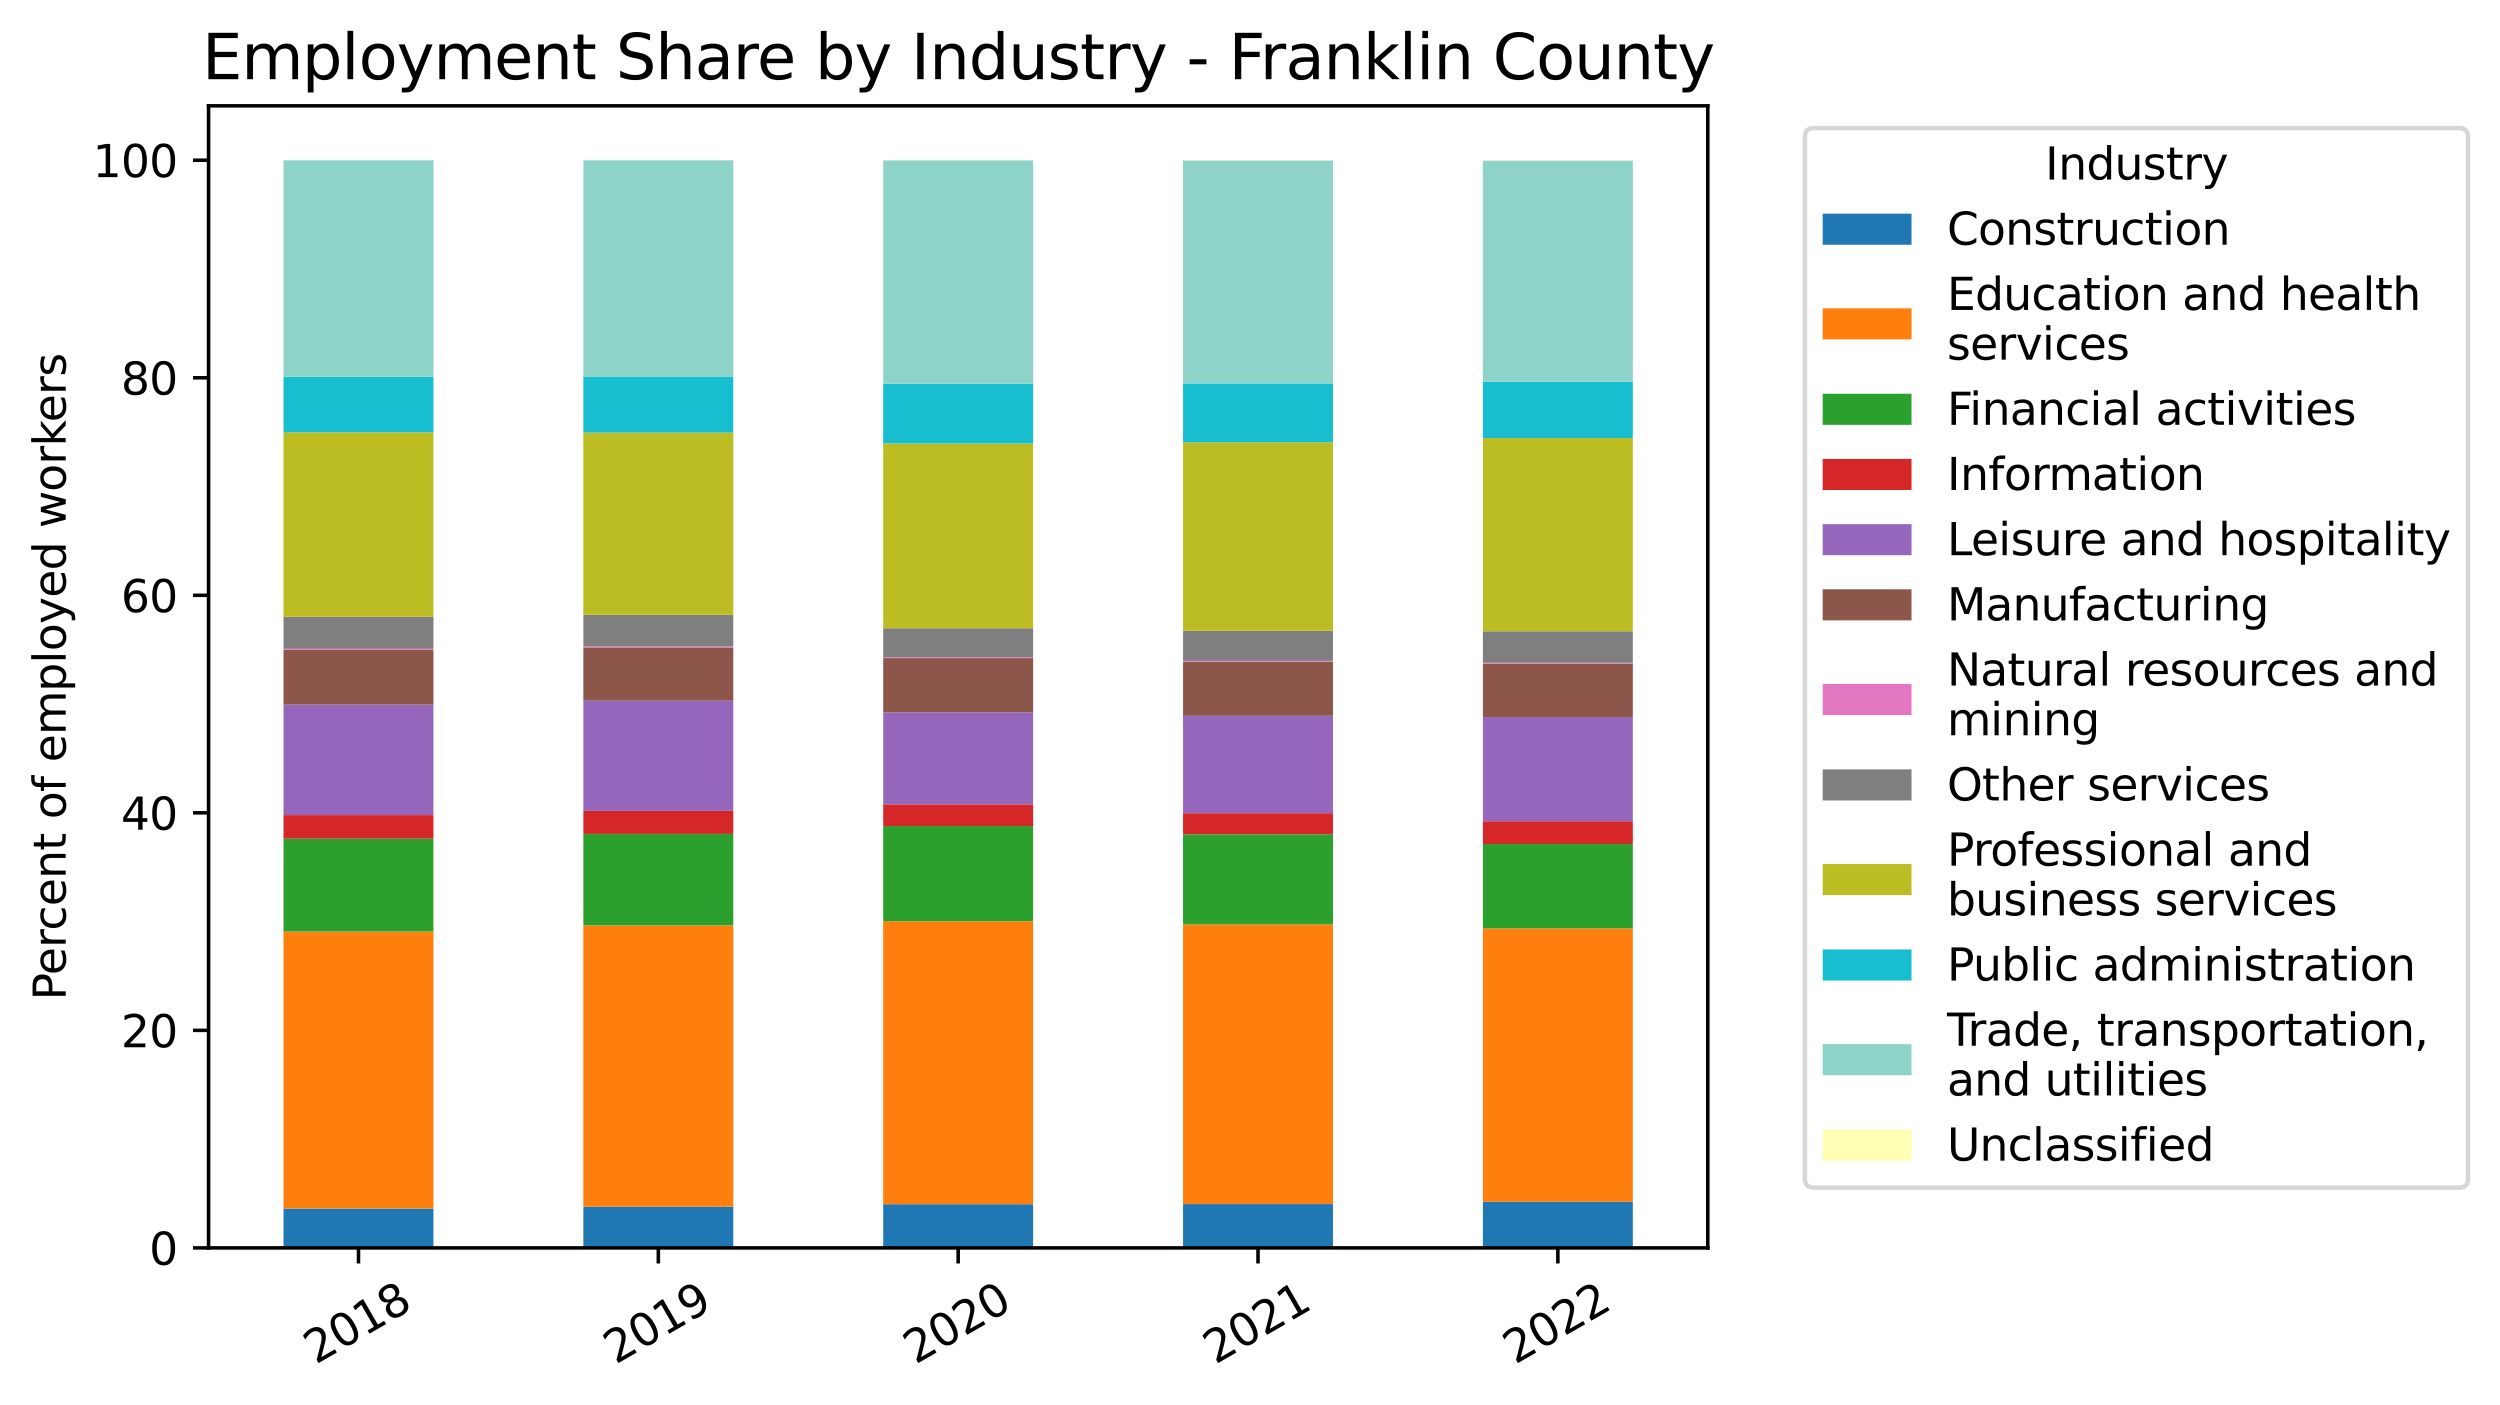 <?xml version="1.0" encoding="utf-8" standalone="no"?>
<!DOCTYPE svg PUBLIC "-//W3C//DTD SVG 1.1//EN"
  "http://www.w3.org/Graphics/SVG/1.1/DTD/svg11.dtd">
<svg xmlns:xlink="http://www.w3.org/1999/xlink" width="562.976pt" height="316.325pt" viewBox="0 0 562.976 316.325" xmlns="http://www.w3.org/2000/svg" version="1.1">
 <defs>
  <style type="text/css">*{stroke-linejoin: round; stroke-linecap: butt}</style>
 </defs>
 <g id="figure_1">
  <g id="patch_1">
   <path d="M 0 316.325 
L 562.976 316.325 
L 562.976 0 
L 0 0 
z
" style="fill: #ffffff"/>
  </g>
  <g id="axes_1">
   <g id="patch_2">
    <path d="M 46.966 281.018 
L 384.576 281.018 
L 384.576 23.838 
L 46.966 23.838 
z
" style="fill: #ffffff"/>
   </g>
   <g id="patch_3">
    <path d="M 63.846 281.018 
L 97.607 281.018 
L 97.607 272.16 
L 63.846 272.16 
z
" clip-path="url(#pb7233ad61a)" style="fill: #1f77b4"/>
   </g>
   <g id="patch_4">
    <path d="M 131.368 281.018 
L 165.129 281.018 
L 165.129 271.736 
L 131.368 271.736 
z
" clip-path="url(#pb7233ad61a)" style="fill: #1f77b4"/>
   </g>
   <g id="patch_5">
    <path d="M 198.89 281.018 
L 232.651 281.018 
L 232.651 271.174 
L 198.89 271.174 
z
" clip-path="url(#pb7233ad61a)" style="fill: #1f77b4"/>
   </g>
   <g id="patch_6">
    <path d="M 266.412 281.018 
L 300.173 281.018 
L 300.173 271.138 
L 266.412 271.138 
z
" clip-path="url(#pb7233ad61a)" style="fill: #1f77b4"/>
   </g>
   <g id="patch_7">
    <path d="M 333.934 281.018 
L 367.695 281.018 
L 367.695 270.626 
L 333.934 270.626 
z
" clip-path="url(#pb7233ad61a)" style="fill: #1f77b4"/>
   </g>
   <g id="patch_8">
    <path d="M 63.846 272.16 
L 97.607 272.16 
L 97.607 209.774 
L 63.846 209.774 
z
" clip-path="url(#pb7233ad61a)" style="fill: #ff7f0e"/>
   </g>
   <g id="patch_9">
    <path d="M 131.368 271.736 
L 165.129 271.736 
L 165.129 208.382 
L 131.368 208.382 
z
" clip-path="url(#pb7233ad61a)" style="fill: #ff7f0e"/>
   </g>
   <g id="patch_10">
    <path d="M 198.89 271.174 
L 232.651 271.174 
L 232.651 207.455 
L 198.89 207.455 
z
" clip-path="url(#pb7233ad61a)" style="fill: #ff7f0e"/>
   </g>
   <g id="patch_11">
    <path d="M 266.412 271.138 
L 300.173 271.138 
L 300.173 208.172 
L 266.412 208.172 
z
" clip-path="url(#pb7233ad61a)" style="fill: #ff7f0e"/>
   </g>
   <g id="patch_12">
    <path d="M 333.934 270.626 
L 367.695 270.626 
L 367.695 209.071 
L 333.934 209.071 
z
" clip-path="url(#pb7233ad61a)" style="fill: #ff7f0e"/>
   </g>
   <g id="patch_13">
    <path d="M 63.846 209.774 
L 97.607 209.774 
L 97.607 188.849 
L 63.846 188.849 
z
" clip-path="url(#pb7233ad61a)" style="fill: #2ca02c"/>
   </g>
   <g id="patch_14">
    <path d="M 131.368 208.382 
L 165.129 208.382 
L 165.129 187.787 
L 131.368 187.787 
z
" clip-path="url(#pb7233ad61a)" style="fill: #2ca02c"/>
   </g>
   <g id="patch_15">
    <path d="M 198.89 207.455 
L 232.651 207.455 
L 232.651 186.015 
L 198.89 186.015 
z
" clip-path="url(#pb7233ad61a)" style="fill: #2ca02c"/>
   </g>
   <g id="patch_16">
    <path d="M 266.412 208.172 
L 300.173 208.172 
L 300.173 187.879 
L 266.412 187.879 
z
" clip-path="url(#pb7233ad61a)" style="fill: #2ca02c"/>
   </g>
   <g id="patch_17">
    <path d="M 333.934 209.071 
L 367.695 209.071 
L 367.695 190.063 
L 333.934 190.063 
z
" clip-path="url(#pb7233ad61a)" style="fill: #2ca02c"/>
   </g>
   <g id="patch_18">
    <path d="M 63.846 188.849 
L 97.607 188.849 
L 97.607 183.552 
L 63.846 183.552 
z
" clip-path="url(#pb7233ad61a)" style="fill: #d62728"/>
   </g>
   <g id="patch_19">
    <path d="M 131.368 187.787 
L 165.129 187.787 
L 165.129 182.608 
L 131.368 182.608 
z
" clip-path="url(#pb7233ad61a)" style="fill: #d62728"/>
   </g>
   <g id="patch_20">
    <path d="M 198.89 186.015 
L 232.651 186.015 
L 232.651 181.125 
L 198.89 181.125 
z
" clip-path="url(#pb7233ad61a)" style="fill: #d62728"/>
   </g>
   <g id="patch_21">
    <path d="M 266.412 187.879 
L 300.173 187.879 
L 300.173 183.117 
L 266.412 183.117 
z
" clip-path="url(#pb7233ad61a)" style="fill: #d62728"/>
   </g>
   <g id="patch_22">
    <path d="M 333.934 190.063 
L 367.695 190.063 
L 367.695 184.936 
L 333.934 184.936 
z
" clip-path="url(#pb7233ad61a)" style="fill: #d62728"/>
   </g>
   <g id="patch_23">
    <path d="M 63.846 183.552 
L 97.607 183.552 
L 97.607 158.68 
L 63.846 158.68 
z
" clip-path="url(#pb7233ad61a)" style="fill: #9467bd"/>
   </g>
   <g id="patch_24">
    <path d="M 131.368 182.608 
L 165.129 182.608 
L 165.129 157.795 
L 131.368 157.795 
z
" clip-path="url(#pb7233ad61a)" style="fill: #9467bd"/>
   </g>
   <g id="patch_25">
    <path d="M 198.89 181.125 
L 232.651 181.125 
L 232.651 160.448 
L 198.89 160.448 
z
" clip-path="url(#pb7233ad61a)" style="fill: #9467bd"/>
   </g>
   <g id="patch_26">
    <path d="M 266.412 183.117 
L 300.173 183.117 
L 300.173 161.186 
L 266.412 161.186 
z
" clip-path="url(#pb7233ad61a)" style="fill: #9467bd"/>
   </g>
   <g id="patch_27">
    <path d="M 333.934 184.936 
L 367.695 184.936 
L 367.695 161.474 
L 333.934 161.474 
z
" clip-path="url(#pb7233ad61a)" style="fill: #9467bd"/>
   </g>
   <g id="patch_28">
    <path d="M 63.846 158.68 
L 97.607 158.68 
L 97.607 146.332 
L 63.846 146.332 
z
" clip-path="url(#pb7233ad61a)" style="fill: #8c564b"/>
   </g>
   <g id="patch_29">
    <path d="M 131.368 157.795 
L 165.129 157.795 
L 165.129 145.783 
L 131.368 145.783 
z
" clip-path="url(#pb7233ad61a)" style="fill: #8c564b"/>
   </g>
   <g id="patch_30">
    <path d="M 198.89 160.448 
L 232.651 160.448 
L 232.651 148.198 
L 198.89 148.198 
z
" clip-path="url(#pb7233ad61a)" style="fill: #8c564b"/>
   </g>
   <g id="patch_31">
    <path d="M 266.412 161.186 
L 300.173 161.186 
L 300.173 149 
L 266.412 149 
z
" clip-path="url(#pb7233ad61a)" style="fill: #8c564b"/>
   </g>
   <g id="patch_32">
    <path d="M 333.934 161.474 
L 367.695 161.474 
L 367.695 149.434 
L 333.934 149.434 
z
" clip-path="url(#pb7233ad61a)" style="fill: #8c564b"/>
   </g>
   <g id="patch_33">
    <path d="M 63.846 146.332 
L 97.607 146.332 
L 97.607 146.112 
L 63.846 146.112 
z
" clip-path="url(#pb7233ad61a)" style="fill: #e377c2"/>
   </g>
   <g id="patch_34">
    <path d="M 131.368 145.783 
L 165.129 145.783 
L 165.129 145.548 
L 131.368 145.548 
z
" clip-path="url(#pb7233ad61a)" style="fill: #e377c2"/>
   </g>
   <g id="patch_35">
    <path d="M 198.89 148.198 
L 232.651 148.198 
L 232.651 148.023 
L 198.89 148.023 
z
" clip-path="url(#pb7233ad61a)" style="fill: #e377c2"/>
   </g>
   <g id="patch_36">
    <path d="M 266.412 149 
L 300.173 149 
L 300.173 148.825 
L 266.412 148.825 
z
" clip-path="url(#pb7233ad61a)" style="fill: #e377c2"/>
   </g>
   <g id="patch_37">
    <path d="M 333.934 149.434 
L 367.695 149.434 
L 367.695 149.255 
L 333.934 149.255 
z
" clip-path="url(#pb7233ad61a)" style="fill: #e377c2"/>
   </g>
   <g id="patch_38">
    <path d="M 63.846 146.112 
L 97.607 146.112 
L 97.607 138.883 
L 63.846 138.883 
z
" clip-path="url(#pb7233ad61a)" style="fill: #7f7f7f"/>
   </g>
   <g id="patch_39">
    <path d="M 131.368 145.548 
L 165.129 145.548 
L 165.129 138.439 
L 131.368 138.439 
z
" clip-path="url(#pb7233ad61a)" style="fill: #7f7f7f"/>
   </g>
   <g id="patch_40">
    <path d="M 198.89 148.023 
L 232.651 148.023 
L 232.651 141.475 
L 198.89 141.475 
z
" clip-path="url(#pb7233ad61a)" style="fill: #7f7f7f"/>
   </g>
   <g id="patch_41">
    <path d="M 266.412 148.825 
L 300.173 148.825 
L 300.173 142.048 
L 266.412 142.048 
z
" clip-path="url(#pb7233ad61a)" style="fill: #7f7f7f"/>
   </g>
   <g id="patch_42">
    <path d="M 333.934 149.255 
L 367.695 149.255 
L 367.695 142.151 
L 333.934 142.151 
z
" clip-path="url(#pb7233ad61a)" style="fill: #7f7f7f"/>
   </g>
   <g id="patch_43">
    <path d="M 63.846 138.883 
L 97.607 138.883 
L 97.607 97.359 
L 63.846 97.359 
z
" clip-path="url(#pb7233ad61a)" style="fill: #bcbd22"/>
   </g>
   <g id="patch_44">
    <path d="M 131.368 138.439 
L 165.129 138.439 
L 165.129 97.424 
L 131.368 97.424 
z
" clip-path="url(#pb7233ad61a)" style="fill: #bcbd22"/>
   </g>
   <g id="patch_45">
    <path d="M 198.89 141.475 
L 232.651 141.475 
L 232.651 99.868 
L 198.89 99.868 
z
" clip-path="url(#pb7233ad61a)" style="fill: #bcbd22"/>
   </g>
   <g id="patch_46">
    <path d="M 266.412 142.048 
L 300.173 142.048 
L 300.173 99.614 
L 266.412 99.614 
z
" clip-path="url(#pb7233ad61a)" style="fill: #bcbd22"/>
   </g>
   <g id="patch_47">
    <path d="M 333.934 142.151 
L 367.695 142.151 
L 367.695 98.635 
L 333.934 98.635 
z
" clip-path="url(#pb7233ad61a)" style="fill: #bcbd22"/>
   </g>
   <g id="patch_48">
    <path d="M 63.846 97.359 
L 97.607 97.359 
L 97.607 84.834 
L 63.846 84.834 
z
" clip-path="url(#pb7233ad61a)" style="fill: #17becf"/>
   </g>
   <g id="patch_49">
    <path d="M 131.368 97.424 
L 165.129 97.424 
L 165.129 84.776 
L 131.368 84.776 
z
" clip-path="url(#pb7233ad61a)" style="fill: #17becf"/>
   </g>
   <g id="patch_50">
    <path d="M 198.89 99.868 
L 232.651 99.868 
L 232.651 86.408 
L 198.89 86.408 
z
" clip-path="url(#pb7233ad61a)" style="fill: #17becf"/>
   </g>
   <g id="patch_51">
    <path d="M 266.412 99.614 
L 300.173 99.614 
L 300.173 86.343 
L 266.412 86.343 
z
" clip-path="url(#pb7233ad61a)" style="fill: #17becf"/>
   </g>
   <g id="patch_52">
    <path d="M 333.934 98.635 
L 367.695 98.635 
L 367.695 85.944 
L 333.934 85.944 
z
" clip-path="url(#pb7233ad61a)" style="fill: #17becf"/>
   </g>
   <g id="patch_53">
    <path d="M 63.846 84.834 
L 97.607 84.834 
L 97.607 36.095 
L 63.846 36.095 
z
" clip-path="url(#pb7233ad61a)" style="fill: #8dd3c7"/>
   </g>
   <g id="patch_54">
    <path d="M 131.368 84.776 
L 165.129 84.776 
L 165.129 36.097 
L 131.368 36.097 
z
" clip-path="url(#pb7233ad61a)" style="fill: #8dd3c7"/>
   </g>
   <g id="patch_55">
    <path d="M 198.89 86.408 
L 232.651 86.408 
L 232.651 36.113 
L 198.89 36.113 
z
" clip-path="url(#pb7233ad61a)" style="fill: #8dd3c7"/>
   </g>
   <g id="patch_56">
    <path d="M 266.412 86.343 
L 300.173 86.343 
L 300.173 36.131 
L 266.412 36.131 
z
" clip-path="url(#pb7233ad61a)" style="fill: #8dd3c7"/>
   </g>
   <g id="patch_57">
    <path d="M 333.934 85.944 
L 367.695 85.944 
L 367.695 36.154 
L 333.934 36.154 
z
" clip-path="url(#pb7233ad61a)" style="fill: #8dd3c7"/>
   </g>
   <g id="patch_58">
    <path d="M 63.846 36.095 
L 97.607 36.095 
L 97.607 36.085 
L 63.846 36.085 
z
" clip-path="url(#pb7233ad61a)" style="fill: #ffffb3"/>
   </g>
   <g id="patch_59">
    <path d="M 131.368 36.097 
L 165.129 36.097 
L 165.129 36.085 
L 131.368 36.085 
z
" clip-path="url(#pb7233ad61a)" style="fill: #ffffb3"/>
   </g>
   <g id="patch_60">
    <path d="M 198.89 36.113 
L 232.651 36.113 
L 232.651 36.085 
L 198.89 36.085 
z
" clip-path="url(#pb7233ad61a)" style="fill: #ffffb3"/>
   </g>
   <g id="patch_61">
    <path d="M 266.412 36.131 
L 300.173 36.131 
L 300.173 36.085 
L 266.412 36.085 
z
" clip-path="url(#pb7233ad61a)" style="fill: #ffffb3"/>
   </g>
   <g id="patch_62">
    <path d="M 333.934 36.154 
L 367.695 36.154 
L 367.695 36.085 
L 333.934 36.085 
z
" clip-path="url(#pb7233ad61a)" style="fill: #ffffb3"/>
   </g>
   <g id="matplotlib.axis_1">
    <g id="xtick_1">
     <g id="line2d_1">
      <defs>
       <path id="mcacf681dc8" d="M 0 0 
L 0 3.5 
" style="stroke: #000000; stroke-width: 0.8"/>
      </defs>
      <g>
       <use xlink:href="#mcacf681dc8" x="80.727" y="281.018" style="stroke: #000000; stroke-width: 0.8"/>
      </g>
     </g>
     <g id="text_1">
      <!-- 2018 -->
      <g transform="translate(71.086 307.324)rotate(-30)scale(0.1 -0.1)">
       <defs>
        <path id="DejaVuSans-32" d="M 1228 531 
L 3431 531 
L 3431 0 
L 469 0 
L 469 531 
Q 828 903 1448 1529 
Q 2069 2156 2228 2338 
Q 2531 2678 2651 2914 
Q 2772 3150 2772 3378 
Q 2772 3750 2511 3984 
Q 2250 4219 1831 4219 
Q 1534 4219 1204 4116 
Q 875 4013 500 3803 
L 500 4441 
Q 881 4594 1212 4672 
Q 1544 4750 1819 4750 
Q 2544 4750 2975 4387 
Q 3406 4025 3406 3419 
Q 3406 3131 3298 2873 
Q 3191 2616 2906 2266 
Q 2828 2175 2409 1742 
Q 1991 1309 1228 531 
z
" transform="scale(0.016)"/>
        <path id="DejaVuSans-30" d="M 2034 4250 
Q 1547 4250 1301 3770 
Q 1056 3291 1056 2328 
Q 1056 1369 1301 889 
Q 1547 409 2034 409 
Q 2525 409 2770 889 
Q 3016 1369 3016 2328 
Q 3016 3291 2770 3770 
Q 2525 4250 2034 4250 
z
M 2034 4750 
Q 2819 4750 3233 4129 
Q 3647 3509 3647 2328 
Q 3647 1150 3233 529 
Q 2819 -91 2034 -91 
Q 1250 -91 836 529 
Q 422 1150 422 2328 
Q 422 3509 836 4129 
Q 1250 4750 2034 4750 
z
" transform="scale(0.016)"/>
        <path id="DejaVuSans-31" d="M 794 531 
L 1825 531 
L 1825 4091 
L 703 3866 
L 703 4441 
L 1819 4666 
L 2450 4666 
L 2450 531 
L 3481 531 
L 3481 0 
L 794 0 
L 794 531 
z
" transform="scale(0.016)"/>
        <path id="DejaVuSans-38" d="M 2034 2216 
Q 1584 2216 1326 1975 
Q 1069 1734 1069 1313 
Q 1069 891 1326 650 
Q 1584 409 2034 409 
Q 2484 409 2743 651 
Q 3003 894 3003 1313 
Q 3003 1734 2745 1975 
Q 2488 2216 2034 2216 
z
M 1403 2484 
Q 997 2584 770 2862 
Q 544 3141 544 3541 
Q 544 4100 942 4425 
Q 1341 4750 2034 4750 
Q 2731 4750 3128 4425 
Q 3525 4100 3525 3541 
Q 3525 3141 3298 2862 
Q 3072 2584 2669 2484 
Q 3125 2378 3379 2068 
Q 3634 1759 3634 1313 
Q 3634 634 3220 271 
Q 2806 -91 2034 -91 
Q 1263 -91 848 271 
Q 434 634 434 1313 
Q 434 1759 690 2068 
Q 947 2378 1403 2484 
z
M 1172 3481 
Q 1172 3119 1398 2916 
Q 1625 2713 2034 2713 
Q 2441 2713 2670 2916 
Q 2900 3119 2900 3481 
Q 2900 3844 2670 4047 
Q 2441 4250 2034 4250 
Q 1625 4250 1398 4047 
Q 1172 3844 1172 3481 
z
" transform="scale(0.016)"/>
       </defs>
       <use xlink:href="#DejaVuSans-32"/>
       <use xlink:href="#DejaVuSans-30" x="63.623"/>
       <use xlink:href="#DejaVuSans-31" x="127.246"/>
       <use xlink:href="#DejaVuSans-38" x="190.869"/>
      </g>
     </g>
    </g>
    <g id="xtick_2">
     <g id="line2d_2">
      <g>
       <use xlink:href="#mcacf681dc8" x="148.249" y="281.018" style="stroke: #000000; stroke-width: 0.8"/>
      </g>
     </g>
     <g id="text_2">
      <!-- 2019 -->
      <g transform="translate(138.608 307.324)rotate(-30)scale(0.1 -0.1)">
       <defs>
        <path id="DejaVuSans-39" d="M 703 97 
L 703 672 
Q 941 559 1184 500 
Q 1428 441 1663 441 
Q 2288 441 2617 861 
Q 2947 1281 2994 2138 
Q 2813 1869 2534 1725 
Q 2256 1581 1919 1581 
Q 1219 1581 811 2004 
Q 403 2428 403 3163 
Q 403 3881 828 4315 
Q 1253 4750 1959 4750 
Q 2769 4750 3195 4129 
Q 3622 3509 3622 2328 
Q 3622 1225 3098 567 
Q 2575 -91 1691 -91 
Q 1453 -91 1209 -44 
Q 966 3 703 97 
z
M 1959 2075 
Q 2384 2075 2632 2365 
Q 2881 2656 2881 3163 
Q 2881 3666 2632 3958 
Q 2384 4250 1959 4250 
Q 1534 4250 1286 3958 
Q 1038 3666 1038 3163 
Q 1038 2656 1286 2365 
Q 1534 2075 1959 2075 
z
" transform="scale(0.016)"/>
       </defs>
       <use xlink:href="#DejaVuSans-32"/>
       <use xlink:href="#DejaVuSans-30" x="63.623"/>
       <use xlink:href="#DejaVuSans-31" x="127.246"/>
       <use xlink:href="#DejaVuSans-39" x="190.869"/>
      </g>
     </g>
    </g>
    <g id="xtick_3">
     <g id="line2d_3">
      <g>
       <use xlink:href="#mcacf681dc8" x="215.771" y="281.018" style="stroke: #000000; stroke-width: 0.8"/>
      </g>
     </g>
     <g id="text_3">
      <!-- 2020 -->
      <g transform="translate(206.13 307.324)rotate(-30)scale(0.1 -0.1)">
       <use xlink:href="#DejaVuSans-32"/>
       <use xlink:href="#DejaVuSans-30" x="63.623"/>
       <use xlink:href="#DejaVuSans-32" x="127.246"/>
       <use xlink:href="#DejaVuSans-30" x="190.869"/>
      </g>
     </g>
    </g>
    <g id="xtick_4">
     <g id="line2d_4">
      <g>
       <use xlink:href="#mcacf681dc8" x="283.293" y="281.018" style="stroke: #000000; stroke-width: 0.8"/>
      </g>
     </g>
     <g id="text_4">
      <!-- 2021 -->
      <g transform="translate(273.652 307.324)rotate(-30)scale(0.1 -0.1)">
       <use xlink:href="#DejaVuSans-32"/>
       <use xlink:href="#DejaVuSans-30" x="63.623"/>
       <use xlink:href="#DejaVuSans-32" x="127.246"/>
       <use xlink:href="#DejaVuSans-31" x="190.869"/>
      </g>
     </g>
    </g>
    <g id="xtick_5">
     <g id="line2d_5">
      <g>
       <use xlink:href="#mcacf681dc8" x="350.815" y="281.018" style="stroke: #000000; stroke-width: 0.8"/>
      </g>
     </g>
     <g id="text_5">
      <!-- 2022 -->
      <g transform="translate(341.174 307.324)rotate(-30)scale(0.1 -0.1)">
       <use xlink:href="#DejaVuSans-32"/>
       <use xlink:href="#DejaVuSans-30" x="63.623"/>
       <use xlink:href="#DejaVuSans-32" x="127.246"/>
       <use xlink:href="#DejaVuSans-32" x="190.869"/>
      </g>
     </g>
    </g>
   </g>
   <g id="matplotlib.axis_2">
    <g id="ytick_1">
     <g id="line2d_6">
      <defs>
       <path id="m4701f3ffca" d="M 0 0 
L -3.5 0 
" style="stroke: #000000; stroke-width: 0.8"/>
      </defs>
      <g>
       <use xlink:href="#m4701f3ffca" x="46.966" y="281.018" style="stroke: #000000; stroke-width: 0.8"/>
      </g>
     </g>
     <g id="text_6">
      <!-- 0 -->
      <g transform="translate(33.603 284.817)scale(0.1 -0.1)">
       <use xlink:href="#DejaVuSans-30"/>
      </g>
     </g>
    </g>
    <g id="ytick_2">
     <g id="line2d_7">
      <g>
       <use xlink:href="#m4701f3ffca" x="46.966" y="232.032" style="stroke: #000000; stroke-width: 0.8"/>
      </g>
     </g>
     <g id="text_7">
      <!-- 20 -->
      <g transform="translate(27.241 235.831)scale(0.1 -0.1)">
       <use xlink:href="#DejaVuSans-32"/>
       <use xlink:href="#DejaVuSans-30" x="63.623"/>
      </g>
     </g>
    </g>
    <g id="ytick_3">
     <g id="line2d_8">
      <g>
       <use xlink:href="#m4701f3ffca" x="46.966" y="183.045" style="stroke: #000000; stroke-width: 0.8"/>
      </g>
     </g>
     <g id="text_8">
      <!-- 40 -->
      <g transform="translate(27.241 186.844)scale(0.1 -0.1)">
       <defs>
        <path id="DejaVuSans-34" d="M 2419 4116 
L 825 1625 
L 2419 1625 
L 2419 4116 
z
M 2253 4666 
L 3047 4666 
L 3047 1625 
L 3713 1625 
L 3713 1100 
L 3047 1100 
L 3047 0 
L 2419 0 
L 2419 1100 
L 313 1100 
L 313 1709 
L 2253 4666 
z
" transform="scale(0.016)"/>
       </defs>
       <use xlink:href="#DejaVuSans-34"/>
       <use xlink:href="#DejaVuSans-30" x="63.623"/>
      </g>
     </g>
    </g>
    <g id="ytick_4">
     <g id="line2d_9">
      <g>
       <use xlink:href="#m4701f3ffca" x="46.966" y="134.058" style="stroke: #000000; stroke-width: 0.8"/>
      </g>
     </g>
     <g id="text_9">
      <!-- 60 -->
      <g transform="translate(27.241 137.857)scale(0.1 -0.1)">
       <defs>
        <path id="DejaVuSans-36" d="M 2113 2584 
Q 1688 2584 1439 2293 
Q 1191 2003 1191 1497 
Q 1191 994 1439 701 
Q 1688 409 2113 409 
Q 2538 409 2786 701 
Q 3034 994 3034 1497 
Q 3034 2003 2786 2293 
Q 2538 2584 2113 2584 
z
M 3366 4563 
L 3366 3988 
Q 3128 4100 2886 4159 
Q 2644 4219 2406 4219 
Q 1781 4219 1451 3797 
Q 1122 3375 1075 2522 
Q 1259 2794 1537 2939 
Q 1816 3084 2150 3084 
Q 2853 3084 3261 2657 
Q 3669 2231 3669 1497 
Q 3669 778 3244 343 
Q 2819 -91 2113 -91 
Q 1303 -91 875 529 
Q 447 1150 447 2328 
Q 447 3434 972 4092 
Q 1497 4750 2381 4750 
Q 2619 4750 2861 4703 
Q 3103 4656 3366 4563 
z
" transform="scale(0.016)"/>
       </defs>
       <use xlink:href="#DejaVuSans-36"/>
       <use xlink:href="#DejaVuSans-30" x="63.623"/>
      </g>
     </g>
    </g>
    <g id="ytick_5">
     <g id="line2d_10">
      <g>
       <use xlink:href="#m4701f3ffca" x="46.966" y="85.071" style="stroke: #000000; stroke-width: 0.8"/>
      </g>
     </g>
     <g id="text_10">
      <!-- 80 -->
      <g transform="translate(27.241 88.87)scale(0.1 -0.1)">
       <use xlink:href="#DejaVuSans-38"/>
       <use xlink:href="#DejaVuSans-30" x="63.623"/>
      </g>
     </g>
    </g>
    <g id="ytick_6">
     <g id="line2d_11">
      <g>
       <use xlink:href="#m4701f3ffca" x="46.966" y="36.085" style="stroke: #000000; stroke-width: 0.8"/>
      </g>
     </g>
     <g id="text_11">
      <!-- 100 -->
      <g transform="translate(20.878 39.884)scale(0.1 -0.1)">
       <use xlink:href="#DejaVuSans-31"/>
       <use xlink:href="#DejaVuSans-30" x="63.623"/>
       <use xlink:href="#DejaVuSans-30" x="127.246"/>
      </g>
     </g>
    </g>
    <g id="text_12">
     <!-- Percent of employed workers -->
     <g transform="translate(14.798 225.257)rotate(-90)scale(0.1 -0.1)">
      <defs>
       <path id="DejaVuSans-50" d="M 1259 4147 
L 1259 2394 
L 2053 2394 
Q 2494 2394 2734 2622 
Q 2975 2850 2975 3272 
Q 2975 3691 2734 3919 
Q 2494 4147 2053 4147 
L 1259 4147 
z
M 628 4666 
L 2053 4666 
Q 2838 4666 3239 4311 
Q 3641 3956 3641 3272 
Q 3641 2581 3239 2228 
Q 2838 1875 2053 1875 
L 1259 1875 
L 1259 0 
L 628 0 
L 628 4666 
z
" transform="scale(0.016)"/>
       <path id="DejaVuSans-65" d="M 3597 1894 
L 3597 1613 
L 953 1613 
Q 991 1019 1311 708 
Q 1631 397 2203 397 
Q 2534 397 2845 478 
Q 3156 559 3463 722 
L 3463 178 
Q 3153 47 2828 -22 
Q 2503 -91 2169 -91 
Q 1331 -91 842 396 
Q 353 884 353 1716 
Q 353 2575 817 3079 
Q 1281 3584 2069 3584 
Q 2775 3584 3186 3129 
Q 3597 2675 3597 1894 
z
M 3022 2063 
Q 3016 2534 2758 2815 
Q 2500 3097 2075 3097 
Q 1594 3097 1305 2825 
Q 1016 2553 972 2059 
L 3022 2063 
z
" transform="scale(0.016)"/>
       <path id="DejaVuSans-72" d="M 2631 2963 
Q 2534 3019 2420 3045 
Q 2306 3072 2169 3072 
Q 1681 3072 1420 2755 
Q 1159 2438 1159 1844 
L 1159 0 
L 581 0 
L 581 3500 
L 1159 3500 
L 1159 2956 
Q 1341 3275 1631 3429 
Q 1922 3584 2338 3584 
Q 2397 3584 2469 3576 
Q 2541 3569 2628 3553 
L 2631 2963 
z
" transform="scale(0.016)"/>
       <path id="DejaVuSans-63" d="M 3122 3366 
L 3122 2828 
Q 2878 2963 2633 3030 
Q 2388 3097 2138 3097 
Q 1578 3097 1268 2742 
Q 959 2388 959 1747 
Q 959 1106 1268 751 
Q 1578 397 2138 397 
Q 2388 397 2633 464 
Q 2878 531 3122 666 
L 3122 134 
Q 2881 22 2623 -34 
Q 2366 -91 2075 -91 
Q 1284 -91 818 406 
Q 353 903 353 1747 
Q 353 2603 823 3093 
Q 1294 3584 2113 3584 
Q 2378 3584 2631 3529 
Q 2884 3475 3122 3366 
z
" transform="scale(0.016)"/>
       <path id="DejaVuSans-6e" d="M 3513 2113 
L 3513 0 
L 2938 0 
L 2938 2094 
Q 2938 2591 2744 2837 
Q 2550 3084 2163 3084 
Q 1697 3084 1428 2787 
Q 1159 2491 1159 1978 
L 1159 0 
L 581 0 
L 581 3500 
L 1159 3500 
L 1159 2956 
Q 1366 3272 1645 3428 
Q 1925 3584 2291 3584 
Q 2894 3584 3203 3211 
Q 3513 2838 3513 2113 
z
" transform="scale(0.016)"/>
       <path id="DejaVuSans-74" d="M 1172 4494 
L 1172 3500 
L 2356 3500 
L 2356 3053 
L 1172 3053 
L 1172 1153 
Q 1172 725 1289 603 
Q 1406 481 1766 481 
L 2356 481 
L 2356 0 
L 1766 0 
Q 1100 0 847 248 
Q 594 497 594 1153 
L 594 3053 
L 172 3053 
L 172 3500 
L 594 3500 
L 594 4494 
L 1172 4494 
z
" transform="scale(0.016)"/>
       <path id="DejaVuSans-20" transform="scale(0.016)"/>
       <path id="DejaVuSans-6f" d="M 1959 3097 
Q 1497 3097 1228 2736 
Q 959 2375 959 1747 
Q 959 1119 1226 758 
Q 1494 397 1959 397 
Q 2419 397 2687 759 
Q 2956 1122 2956 1747 
Q 2956 2369 2687 2733 
Q 2419 3097 1959 3097 
z
M 1959 3584 
Q 2709 3584 3137 3096 
Q 3566 2609 3566 1747 
Q 3566 888 3137 398 
Q 2709 -91 1959 -91 
Q 1206 -91 779 398 
Q 353 888 353 1747 
Q 353 2609 779 3096 
Q 1206 3584 1959 3584 
z
" transform="scale(0.016)"/>
       <path id="DejaVuSans-66" d="M 2375 4863 
L 2375 4384 
L 1825 4384 
Q 1516 4384 1395 4259 
Q 1275 4134 1275 3809 
L 1275 3500 
L 2222 3500 
L 2222 3053 
L 1275 3053 
L 1275 0 
L 697 0 
L 697 3053 
L 147 3053 
L 147 3500 
L 697 3500 
L 697 3744 
Q 697 4328 969 4595 
Q 1241 4863 1831 4863 
L 2375 4863 
z
" transform="scale(0.016)"/>
       <path id="DejaVuSans-6d" d="M 3328 2828 
Q 3544 3216 3844 3400 
Q 4144 3584 4550 3584 
Q 5097 3584 5394 3201 
Q 5691 2819 5691 2113 
L 5691 0 
L 5113 0 
L 5113 2094 
Q 5113 2597 4934 2840 
Q 4756 3084 4391 3084 
Q 3944 3084 3684 2787 
Q 3425 2491 3425 1978 
L 3425 0 
L 2847 0 
L 2847 2094 
Q 2847 2600 2669 2842 
Q 2491 3084 2119 3084 
Q 1678 3084 1418 2786 
Q 1159 2488 1159 1978 
L 1159 0 
L 581 0 
L 581 3500 
L 1159 3500 
L 1159 2956 
Q 1356 3278 1631 3431 
Q 1906 3584 2284 3584 
Q 2666 3584 2933 3390 
Q 3200 3197 3328 2828 
z
" transform="scale(0.016)"/>
       <path id="DejaVuSans-70" d="M 1159 525 
L 1159 -1331 
L 581 -1331 
L 581 3500 
L 1159 3500 
L 1159 2969 
Q 1341 3281 1617 3432 
Q 1894 3584 2278 3584 
Q 2916 3584 3314 3078 
Q 3713 2572 3713 1747 
Q 3713 922 3314 415 
Q 2916 -91 2278 -91 
Q 1894 -91 1617 61 
Q 1341 213 1159 525 
z
M 3116 1747 
Q 3116 2381 2855 2742 
Q 2594 3103 2138 3103 
Q 1681 3103 1420 2742 
Q 1159 2381 1159 1747 
Q 1159 1113 1420 752 
Q 1681 391 2138 391 
Q 2594 391 2855 752 
Q 3116 1113 3116 1747 
z
" transform="scale(0.016)"/>
       <path id="DejaVuSans-6c" d="M 603 4863 
L 1178 4863 
L 1178 0 
L 603 0 
L 603 4863 
z
" transform="scale(0.016)"/>
       <path id="DejaVuSans-79" d="M 2059 -325 
Q 1816 -950 1584 -1140 
Q 1353 -1331 966 -1331 
L 506 -1331 
L 506 -850 
L 844 -850 
Q 1081 -850 1212 -737 
Q 1344 -625 1503 -206 
L 1606 56 
L 191 3500 
L 800 3500 
L 1894 763 
L 2988 3500 
L 3597 3500 
L 2059 -325 
z
" transform="scale(0.016)"/>
       <path id="DejaVuSans-64" d="M 2906 2969 
L 2906 4863 
L 3481 4863 
L 3481 0 
L 2906 0 
L 2906 525 
Q 2725 213 2448 61 
Q 2172 -91 1784 -91 
Q 1150 -91 751 415 
Q 353 922 353 1747 
Q 353 2572 751 3078 
Q 1150 3584 1784 3584 
Q 2172 3584 2448 3432 
Q 2725 3281 2906 2969 
z
M 947 1747 
Q 947 1113 1208 752 
Q 1469 391 1925 391 
Q 2381 391 2643 752 
Q 2906 1113 2906 1747 
Q 2906 2381 2643 2742 
Q 2381 3103 1925 3103 
Q 1469 3103 1208 2742 
Q 947 2381 947 1747 
z
" transform="scale(0.016)"/>
       <path id="DejaVuSans-77" d="M 269 3500 
L 844 3500 
L 1563 769 
L 2278 3500 
L 2956 3500 
L 3675 769 
L 4391 3500 
L 4966 3500 
L 4050 0 
L 3372 0 
L 2619 2869 
L 1863 0 
L 1184 0 
L 269 3500 
z
" transform="scale(0.016)"/>
       <path id="DejaVuSans-6b" d="M 581 4863 
L 1159 4863 
L 1159 1991 
L 2875 3500 
L 3609 3500 
L 1753 1863 
L 3688 0 
L 2938 0 
L 1159 1709 
L 1159 0 
L 581 0 
L 581 4863 
z
" transform="scale(0.016)"/>
       <path id="DejaVuSans-73" d="M 2834 3397 
L 2834 2853 
Q 2591 2978 2328 3040 
Q 2066 3103 1784 3103 
Q 1356 3103 1142 2972 
Q 928 2841 928 2578 
Q 928 2378 1081 2264 
Q 1234 2150 1697 2047 
L 1894 2003 
Q 2506 1872 2764 1633 
Q 3022 1394 3022 966 
Q 3022 478 2636 193 
Q 2250 -91 1575 -91 
Q 1294 -91 989 -36 
Q 684 19 347 128 
L 347 722 
Q 666 556 975 473 
Q 1284 391 1588 391 
Q 1994 391 2212 530 
Q 2431 669 2431 922 
Q 2431 1156 2273 1281 
Q 2116 1406 1581 1522 
L 1381 1569 
Q 847 1681 609 1914 
Q 372 2147 372 2553 
Q 372 3047 722 3315 
Q 1072 3584 1716 3584 
Q 2034 3584 2315 3537 
Q 2597 3491 2834 3397 
z
" transform="scale(0.016)"/>
      </defs>
      <use xlink:href="#DejaVuSans-50"/>
      <use xlink:href="#DejaVuSans-65" x="56.678"/>
      <use xlink:href="#DejaVuSans-72" x="118.201"/>
      <use xlink:href="#DejaVuSans-63" x="157.064"/>
      <use xlink:href="#DejaVuSans-65" x="212.045"/>
      <use xlink:href="#DejaVuSans-6e" x="273.568"/>
      <use xlink:href="#DejaVuSans-74" x="336.947"/>
      <use xlink:href="#DejaVuSans-20" x="376.156"/>
      <use xlink:href="#DejaVuSans-6f" x="407.943"/>
      <use xlink:href="#DejaVuSans-66" x="469.125"/>
      <use xlink:href="#DejaVuSans-20" x="504.33"/>
      <use xlink:href="#DejaVuSans-65" x="536.117"/>
      <use xlink:href="#DejaVuSans-6d" x="597.641"/>
      <use xlink:href="#DejaVuSans-70" x="695.053"/>
      <use xlink:href="#DejaVuSans-6c" x="758.529"/>
      <use xlink:href="#DejaVuSans-6f" x="786.312"/>
      <use xlink:href="#DejaVuSans-79" x="847.494"/>
      <use xlink:href="#DejaVuSans-65" x="906.674"/>
      <use xlink:href="#DejaVuSans-64" x="968.197"/>
      <use xlink:href="#DejaVuSans-20" x="1031.674"/>
      <use xlink:href="#DejaVuSans-77" x="1063.461"/>
      <use xlink:href="#DejaVuSans-6f" x="1145.248"/>
      <use xlink:href="#DejaVuSans-72" x="1206.43"/>
      <use xlink:href="#DejaVuSans-6b" x="1247.543"/>
      <use xlink:href="#DejaVuSans-65" x="1301.828"/>
      <use xlink:href="#DejaVuSans-72" x="1363.352"/>
      <use xlink:href="#DejaVuSans-73" x="1404.465"/>
     </g>
    </g>
   </g>
   <g id="patch_63">
    <path d="M 46.966 281.018 
L 46.966 23.838 
" style="fill: none; stroke: #000000; stroke-width: 0.8; stroke-linejoin: miter; stroke-linecap: square"/>
   </g>
   <g id="patch_64">
    <path d="M 384.576 281.018 
L 384.576 23.838 
" style="fill: none; stroke: #000000; stroke-width: 0.8; stroke-linejoin: miter; stroke-linecap: square"/>
   </g>
   <g id="patch_65">
    <path d="M 46.966 281.018 
L 384.576 281.018 
" style="fill: none; stroke: #000000; stroke-width: 0.8; stroke-linejoin: miter; stroke-linecap: square"/>
   </g>
   <g id="patch_66">
    <path d="M 46.966 23.838 
L 384.576 23.838 
" style="fill: none; stroke: #000000; stroke-width: 0.8; stroke-linejoin: miter; stroke-linecap: square"/>
   </g>
   <g id="text_13">
    <!-- Employment Share by Industry - Franklin County -->
    <g transform="translate(45.525 17.838)scale(0.14 -0.14)">
     <defs>
      <path id="DejaVuSans-45" d="M 628 4666 
L 3578 4666 
L 3578 4134 
L 1259 4134 
L 1259 2753 
L 3481 2753 
L 3481 2222 
L 1259 2222 
L 1259 531 
L 3634 531 
L 3634 0 
L 628 0 
L 628 4666 
z
" transform="scale(0.016)"/>
      <path id="DejaVuSans-53" d="M 3425 4513 
L 3425 3897 
Q 3066 4069 2747 4153 
Q 2428 4238 2131 4238 
Q 1616 4238 1336 4038 
Q 1056 3838 1056 3469 
Q 1056 3159 1242 3001 
Q 1428 2844 1947 2747 
L 2328 2669 
Q 3034 2534 3370 2195 
Q 3706 1856 3706 1288 
Q 3706 609 3251 259 
Q 2797 -91 1919 -91 
Q 1588 -91 1214 -16 
Q 841 59 441 206 
L 441 856 
Q 825 641 1194 531 
Q 1563 422 1919 422 
Q 2459 422 2753 634 
Q 3047 847 3047 1241 
Q 3047 1584 2836 1778 
Q 2625 1972 2144 2069 
L 1759 2144 
Q 1053 2284 737 2584 
Q 422 2884 422 3419 
Q 422 4038 858 4394 
Q 1294 4750 2059 4750 
Q 2388 4750 2728 4690 
Q 3069 4631 3425 4513 
z
" transform="scale(0.016)"/>
      <path id="DejaVuSans-68" d="M 3513 2113 
L 3513 0 
L 2938 0 
L 2938 2094 
Q 2938 2591 2744 2837 
Q 2550 3084 2163 3084 
Q 1697 3084 1428 2787 
Q 1159 2491 1159 1978 
L 1159 0 
L 581 0 
L 581 4863 
L 1159 4863 
L 1159 2956 
Q 1366 3272 1645 3428 
Q 1925 3584 2291 3584 
Q 2894 3584 3203 3211 
Q 3513 2838 3513 2113 
z
" transform="scale(0.016)"/>
      <path id="DejaVuSans-61" d="M 2194 1759 
Q 1497 1759 1228 1600 
Q 959 1441 959 1056 
Q 959 750 1161 570 
Q 1363 391 1709 391 
Q 2188 391 2477 730 
Q 2766 1069 2766 1631 
L 2766 1759 
L 2194 1759 
z
M 3341 1997 
L 3341 0 
L 2766 0 
L 2766 531 
Q 2569 213 2275 61 
Q 1981 -91 1556 -91 
Q 1019 -91 701 211 
Q 384 513 384 1019 
Q 384 1609 779 1909 
Q 1175 2209 1959 2209 
L 2766 2209 
L 2766 2266 
Q 2766 2663 2505 2880 
Q 2244 3097 1772 3097 
Q 1472 3097 1187 3025 
Q 903 2953 641 2809 
L 641 3341 
Q 956 3463 1253 3523 
Q 1550 3584 1831 3584 
Q 2591 3584 2966 3190 
Q 3341 2797 3341 1997 
z
" transform="scale(0.016)"/>
      <path id="DejaVuSans-62" d="M 3116 1747 
Q 3116 2381 2855 2742 
Q 2594 3103 2138 3103 
Q 1681 3103 1420 2742 
Q 1159 2381 1159 1747 
Q 1159 1113 1420 752 
Q 1681 391 2138 391 
Q 2594 391 2855 752 
Q 3116 1113 3116 1747 
z
M 1159 2969 
Q 1341 3281 1617 3432 
Q 1894 3584 2278 3584 
Q 2916 3584 3314 3078 
Q 3713 2572 3713 1747 
Q 3713 922 3314 415 
Q 2916 -91 2278 -91 
Q 1894 -91 1617 61 
Q 1341 213 1159 525 
L 1159 0 
L 581 0 
L 581 4863 
L 1159 4863 
L 1159 2969 
z
" transform="scale(0.016)"/>
      <path id="DejaVuSans-49" d="M 628 4666 
L 1259 4666 
L 1259 0 
L 628 0 
L 628 4666 
z
" transform="scale(0.016)"/>
      <path id="DejaVuSans-75" d="M 544 1381 
L 544 3500 
L 1119 3500 
L 1119 1403 
Q 1119 906 1312 657 
Q 1506 409 1894 409 
Q 2359 409 2629 706 
Q 2900 1003 2900 1516 
L 2900 3500 
L 3475 3500 
L 3475 0 
L 2900 0 
L 2900 538 
Q 2691 219 2414 64 
Q 2138 -91 1772 -91 
Q 1169 -91 856 284 
Q 544 659 544 1381 
z
M 1991 3584 
L 1991 3584 
z
" transform="scale(0.016)"/>
      <path id="DejaVuSans-2d" d="M 313 2009 
L 1997 2009 
L 1997 1497 
L 313 1497 
L 313 2009 
z
" transform="scale(0.016)"/>
      <path id="DejaVuSans-46" d="M 628 4666 
L 3309 4666 
L 3309 4134 
L 1259 4134 
L 1259 2759 
L 3109 2759 
L 3109 2228 
L 1259 2228 
L 1259 0 
L 628 0 
L 628 4666 
z
" transform="scale(0.016)"/>
      <path id="DejaVuSans-69" d="M 603 3500 
L 1178 3500 
L 1178 0 
L 603 0 
L 603 3500 
z
M 603 4863 
L 1178 4863 
L 1178 4134 
L 603 4134 
L 603 4863 
z
" transform="scale(0.016)"/>
      <path id="DejaVuSans-43" d="M 4122 4306 
L 4122 3641 
Q 3803 3938 3442 4084 
Q 3081 4231 2675 4231 
Q 1875 4231 1450 3742 
Q 1025 3253 1025 2328 
Q 1025 1406 1450 917 
Q 1875 428 2675 428 
Q 3081 428 3442 575 
Q 3803 722 4122 1019 
L 4122 359 
Q 3791 134 3420 21 
Q 3050 -91 2638 -91 
Q 1578 -91 968 557 
Q 359 1206 359 2328 
Q 359 3453 968 4101 
Q 1578 4750 2638 4750 
Q 3056 4750 3426 4639 
Q 3797 4528 4122 4306 
z
" transform="scale(0.016)"/>
     </defs>
     <use xlink:href="#DejaVuSans-45"/>
     <use xlink:href="#DejaVuSans-6d" x="63.184"/>
     <use xlink:href="#DejaVuSans-70" x="160.596"/>
     <use xlink:href="#DejaVuSans-6c" x="224.072"/>
     <use xlink:href="#DejaVuSans-6f" x="251.855"/>
     <use xlink:href="#DejaVuSans-79" x="313.037"/>
     <use xlink:href="#DejaVuSans-6d" x="372.217"/>
     <use xlink:href="#DejaVuSans-65" x="469.629"/>
     <use xlink:href="#DejaVuSans-6e" x="531.152"/>
     <use xlink:href="#DejaVuSans-74" x="594.531"/>
     <use xlink:href="#DejaVuSans-20" x="633.74"/>
     <use xlink:href="#DejaVuSans-53" x="665.527"/>
     <use xlink:href="#DejaVuSans-68" x="729.004"/>
     <use xlink:href="#DejaVuSans-61" x="792.383"/>
     <use xlink:href="#DejaVuSans-72" x="853.662"/>
     <use xlink:href="#DejaVuSans-65" x="892.525"/>
     <use xlink:href="#DejaVuSans-20" x="954.049"/>
     <use xlink:href="#DejaVuSans-62" x="985.836"/>
     <use xlink:href="#DejaVuSans-79" x="1049.312"/>
     <use xlink:href="#DejaVuSans-20" x="1108.492"/>
     <use xlink:href="#DejaVuSans-49" x="1140.279"/>
     <use xlink:href="#DejaVuSans-6e" x="1169.771"/>
     <use xlink:href="#DejaVuSans-64" x="1233.15"/>
     <use xlink:href="#DejaVuSans-75" x="1296.627"/>
     <use xlink:href="#DejaVuSans-73" x="1360.006"/>
     <use xlink:href="#DejaVuSans-74" x="1412.105"/>
     <use xlink:href="#DejaVuSans-72" x="1451.314"/>
     <use xlink:href="#DejaVuSans-79" x="1492.428"/>
     <use xlink:href="#DejaVuSans-20" x="1551.607"/>
     <use xlink:href="#DejaVuSans-2d" x="1583.395"/>
     <use xlink:href="#DejaVuSans-20" x="1619.479"/>
     <use xlink:href="#DejaVuSans-46" x="1651.266"/>
     <use xlink:href="#DejaVuSans-72" x="1701.535"/>
     <use xlink:href="#DejaVuSans-61" x="1742.648"/>
     <use xlink:href="#DejaVuSans-6e" x="1803.928"/>
     <use xlink:href="#DejaVuSans-6b" x="1867.307"/>
     <use xlink:href="#DejaVuSans-6c" x="1925.217"/>
     <use xlink:href="#DejaVuSans-69" x="1953"/>
     <use xlink:href="#DejaVuSans-6e" x="1980.783"/>
     <use xlink:href="#DejaVuSans-20" x="2044.162"/>
     <use xlink:href="#DejaVuSans-43" x="2075.949"/>
     <use xlink:href="#DejaVuSans-6f" x="2145.773"/>
     <use xlink:href="#DejaVuSans-75" x="2206.955"/>
     <use xlink:href="#DejaVuSans-6e" x="2270.334"/>
     <use xlink:href="#DejaVuSans-74" x="2333.713"/>
     <use xlink:href="#DejaVuSans-79" x="2372.922"/>
    </g>
   </g>
   <g id="legend_1">
    <g id="patch_67">
     <path d="M 408.456 267.445 
L 553.776 267.445 
Q 555.776 267.445 555.776 265.445 
L 555.776 30.838 
Q 555.776 28.838 553.776 28.838 
L 408.456 28.838 
Q 406.456 28.838 406.456 30.838 
L 406.456 265.445 
Q 406.456 267.445 408.456 267.445 
z
" style="fill: #ffffff; opacity: 0.8; stroke: #cccccc; stroke-linejoin: miter"/>
    </g>
    <g id="text_14">
     <!-- Industry -->
     <g transform="translate(460.55 40.436)scale(0.1 -0.1)">
      <use xlink:href="#DejaVuSans-49"/>
      <use xlink:href="#DejaVuSans-6e" x="29.492"/>
      <use xlink:href="#DejaVuSans-64" x="92.871"/>
      <use xlink:href="#DejaVuSans-75" x="156.348"/>
      <use xlink:href="#DejaVuSans-73" x="219.727"/>
      <use xlink:href="#DejaVuSans-74" x="271.826"/>
      <use xlink:href="#DejaVuSans-72" x="311.035"/>
      <use xlink:href="#DejaVuSans-79" x="352.148"/>
     </g>
    </g>
    <g id="patch_68">
     <path d="M 410.456 55.114 
L 430.456 55.114 
L 430.456 48.114 
L 410.456 48.114 
z
" style="fill: #1f77b4"/>
    </g>
    <g id="text_15">
     <!-- Construction -->
     <g transform="translate(438.456 55.114)scale(0.1 -0.1)">
      <use xlink:href="#DejaVuSans-43"/>
      <use xlink:href="#DejaVuSans-6f" x="69.824"/>
      <use xlink:href="#DejaVuSans-6e" x="131.006"/>
      <use xlink:href="#DejaVuSans-73" x="194.385"/>
      <use xlink:href="#DejaVuSans-74" x="246.484"/>
      <use xlink:href="#DejaVuSans-72" x="285.693"/>
      <use xlink:href="#DejaVuSans-75" x="326.807"/>
      <use xlink:href="#DejaVuSans-63" x="390.186"/>
      <use xlink:href="#DejaVuSans-74" x="445.166"/>
      <use xlink:href="#DejaVuSans-69" x="484.375"/>
      <use xlink:href="#DejaVuSans-6f" x="512.158"/>
      <use xlink:href="#DejaVuSans-6e" x="573.34"/>
     </g>
    </g>
    <g id="patch_69">
     <path d="M 410.456 76.431 
L 430.456 76.431 
L 430.456 69.431 
L 410.456 69.431 
z
" style="fill: #ff7f0e"/>
    </g>
    <g id="text_16">
     <!-- Education and health -->
     <g transform="translate(438.456 69.793)scale(0.1 -0.1)">
      <use xlink:href="#DejaVuSans-45"/>
      <use xlink:href="#DejaVuSans-64" x="63.184"/>
      <use xlink:href="#DejaVuSans-75" x="126.66"/>
      <use xlink:href="#DejaVuSans-63" x="190.039"/>
      <use xlink:href="#DejaVuSans-61" x="245.02"/>
      <use xlink:href="#DejaVuSans-74" x="306.299"/>
      <use xlink:href="#DejaVuSans-69" x="345.508"/>
      <use xlink:href="#DejaVuSans-6f" x="373.291"/>
      <use xlink:href="#DejaVuSans-6e" x="434.473"/>
      <use xlink:href="#DejaVuSans-20" x="497.852"/>
      <use xlink:href="#DejaVuSans-61" x="529.639"/>
      <use xlink:href="#DejaVuSans-6e" x="590.918"/>
      <use xlink:href="#DejaVuSans-64" x="654.297"/>
      <use xlink:href="#DejaVuSans-20" x="717.773"/>
      <use xlink:href="#DejaVuSans-68" x="749.561"/>
      <use xlink:href="#DejaVuSans-65" x="812.939"/>
      <use xlink:href="#DejaVuSans-61" x="874.463"/>
      <use xlink:href="#DejaVuSans-6c" x="935.742"/>
      <use xlink:href="#DejaVuSans-74" x="963.525"/>
      <use xlink:href="#DejaVuSans-68" x="1002.734"/>
     </g>
     <!-- services -->
     <g transform="translate(438.456 80.99)scale(0.1 -0.1)">
      <defs>
       <path id="DejaVuSans-76" d="M 191 3500 
L 800 3500 
L 1894 563 
L 2988 3500 
L 3597 3500 
L 2284 0 
L 1503 0 
L 191 3500 
z
" transform="scale(0.016)"/>
      </defs>
      <use xlink:href="#DejaVuSans-73"/>
      <use xlink:href="#DejaVuSans-65" x="52.1"/>
      <use xlink:href="#DejaVuSans-72" x="113.623"/>
      <use xlink:href="#DejaVuSans-76" x="154.736"/>
      <use xlink:href="#DejaVuSans-69" x="213.916"/>
      <use xlink:href="#DejaVuSans-63" x="241.699"/>
      <use xlink:href="#DejaVuSans-65" x="296.68"/>
      <use xlink:href="#DejaVuSans-73" x="358.203"/>
     </g>
    </g>
    <g id="patch_70">
     <path d="M 410.456 95.668 
L 430.456 95.668 
L 430.456 88.668 
L 410.456 88.668 
z
" style="fill: #2ca02c"/>
    </g>
    <g id="text_17">
     <!-- Financial activities -->
     <g transform="translate(438.456 95.668)scale(0.1 -0.1)">
      <use xlink:href="#DejaVuSans-46"/>
      <use xlink:href="#DejaVuSans-69" x="50.27"/>
      <use xlink:href="#DejaVuSans-6e" x="78.053"/>
      <use xlink:href="#DejaVuSans-61" x="141.432"/>
      <use xlink:href="#DejaVuSans-6e" x="202.711"/>
      <use xlink:href="#DejaVuSans-63" x="266.09"/>
      <use xlink:href="#DejaVuSans-69" x="321.07"/>
      <use xlink:href="#DejaVuSans-61" x="348.854"/>
      <use xlink:href="#DejaVuSans-6c" x="410.133"/>
      <use xlink:href="#DejaVuSans-20" x="437.916"/>
      <use xlink:href="#DejaVuSans-61" x="469.703"/>
      <use xlink:href="#DejaVuSans-63" x="530.982"/>
      <use xlink:href="#DejaVuSans-74" x="585.963"/>
      <use xlink:href="#DejaVuSans-69" x="625.172"/>
      <use xlink:href="#DejaVuSans-76" x="652.955"/>
      <use xlink:href="#DejaVuSans-69" x="712.135"/>
      <use xlink:href="#DejaVuSans-74" x="739.918"/>
      <use xlink:href="#DejaVuSans-69" x="779.127"/>
      <use xlink:href="#DejaVuSans-65" x="806.91"/>
      <use xlink:href="#DejaVuSans-73" x="868.434"/>
     </g>
    </g>
    <g id="patch_71">
     <path d="M 410.456 110.347 
L 430.456 110.347 
L 430.456 103.347 
L 410.456 103.347 
z
" style="fill: #d62728"/>
    </g>
    <g id="text_18">
     <!-- Information -->
     <g transform="translate(438.456 110.347)scale(0.1 -0.1)">
      <use xlink:href="#DejaVuSans-49"/>
      <use xlink:href="#DejaVuSans-6e" x="29.492"/>
      <use xlink:href="#DejaVuSans-66" x="92.871"/>
      <use xlink:href="#DejaVuSans-6f" x="128.076"/>
      <use xlink:href="#DejaVuSans-72" x="189.258"/>
      <use xlink:href="#DejaVuSans-6d" x="228.621"/>
      <use xlink:href="#DejaVuSans-61" x="326.033"/>
      <use xlink:href="#DejaVuSans-74" x="387.312"/>
      <use xlink:href="#DejaVuSans-69" x="426.521"/>
      <use xlink:href="#DejaVuSans-6f" x="454.305"/>
      <use xlink:href="#DejaVuSans-6e" x="515.486"/>
     </g>
    </g>
    <g id="patch_72">
     <path d="M 410.456 125.025 
L 430.456 125.025 
L 430.456 118.025 
L 410.456 118.025 
z
" style="fill: #9467bd"/>
    </g>
    <g id="text_19">
     <!-- Leisure and hospitality -->
     <g transform="translate(438.456 125.025)scale(0.1 -0.1)">
      <defs>
       <path id="DejaVuSans-4c" d="M 628 4666 
L 1259 4666 
L 1259 531 
L 3531 531 
L 3531 0 
L 628 0 
L 628 4666 
z
" transform="scale(0.016)"/>
      </defs>
      <use xlink:href="#DejaVuSans-4c"/>
      <use xlink:href="#DejaVuSans-65" x="53.963"/>
      <use xlink:href="#DejaVuSans-69" x="115.486"/>
      <use xlink:href="#DejaVuSans-73" x="143.27"/>
      <use xlink:href="#DejaVuSans-75" x="195.369"/>
      <use xlink:href="#DejaVuSans-72" x="258.748"/>
      <use xlink:href="#DejaVuSans-65" x="297.611"/>
      <use xlink:href="#DejaVuSans-20" x="359.135"/>
      <use xlink:href="#DejaVuSans-61" x="390.922"/>
      <use xlink:href="#DejaVuSans-6e" x="452.201"/>
      <use xlink:href="#DejaVuSans-64" x="515.58"/>
      <use xlink:href="#DejaVuSans-20" x="579.057"/>
      <use xlink:href="#DejaVuSans-68" x="610.844"/>
      <use xlink:href="#DejaVuSans-6f" x="674.223"/>
      <use xlink:href="#DejaVuSans-73" x="735.404"/>
      <use xlink:href="#DejaVuSans-70" x="787.504"/>
      <use xlink:href="#DejaVuSans-69" x="850.98"/>
      <use xlink:href="#DejaVuSans-74" x="878.764"/>
      <use xlink:href="#DejaVuSans-61" x="917.973"/>
      <use xlink:href="#DejaVuSans-6c" x="979.252"/>
      <use xlink:href="#DejaVuSans-69" x="1007.035"/>
      <use xlink:href="#DejaVuSans-74" x="1034.818"/>
      <use xlink:href="#DejaVuSans-79" x="1074.027"/>
     </g>
    </g>
    <g id="patch_73">
     <path d="M 410.456 139.703 
L 430.456 139.703 
L 430.456 132.703 
L 410.456 132.703 
z
" style="fill: #8c564b"/>
    </g>
    <g id="text_20">
     <!-- Manufacturing -->
     <g transform="translate(438.456 139.703)scale(0.1 -0.1)">
      <defs>
       <path id="DejaVuSans-4d" d="M 628 4666 
L 1569 4666 
L 2759 1491 
L 3956 4666 
L 4897 4666 
L 4897 0 
L 4281 0 
L 4281 4097 
L 3078 897 
L 2444 897 
L 1241 4097 
L 1241 0 
L 628 0 
L 628 4666 
z
" transform="scale(0.016)"/>
       <path id="DejaVuSans-67" d="M 2906 1791 
Q 2906 2416 2648 2759 
Q 2391 3103 1925 3103 
Q 1463 3103 1205 2759 
Q 947 2416 947 1791 
Q 947 1169 1205 825 
Q 1463 481 1925 481 
Q 2391 481 2648 825 
Q 2906 1169 2906 1791 
z
M 3481 434 
Q 3481 -459 3084 -895 
Q 2688 -1331 1869 -1331 
Q 1566 -1331 1297 -1286 
Q 1028 -1241 775 -1147 
L 775 -588 
Q 1028 -725 1275 -790 
Q 1522 -856 1778 -856 
Q 2344 -856 2625 -561 
Q 2906 -266 2906 331 
L 2906 616 
Q 2728 306 2450 153 
Q 2172 0 1784 0 
Q 1141 0 747 490 
Q 353 981 353 1791 
Q 353 2603 747 3093 
Q 1141 3584 1784 3584 
Q 2172 3584 2450 3431 
Q 2728 3278 2906 2969 
L 2906 3500 
L 3481 3500 
L 3481 434 
z
" transform="scale(0.016)"/>
      </defs>
      <use xlink:href="#DejaVuSans-4d"/>
      <use xlink:href="#DejaVuSans-61" x="86.279"/>
      <use xlink:href="#DejaVuSans-6e" x="147.559"/>
      <use xlink:href="#DejaVuSans-75" x="210.938"/>
      <use xlink:href="#DejaVuSans-66" x="274.316"/>
      <use xlink:href="#DejaVuSans-61" x="309.521"/>
      <use xlink:href="#DejaVuSans-63" x="370.801"/>
      <use xlink:href="#DejaVuSans-74" x="425.781"/>
      <use xlink:href="#DejaVuSans-75" x="464.99"/>
      <use xlink:href="#DejaVuSans-72" x="528.369"/>
      <use xlink:href="#DejaVuSans-69" x="569.482"/>
      <use xlink:href="#DejaVuSans-6e" x="597.266"/>
      <use xlink:href="#DejaVuSans-67" x="660.645"/>
     </g>
    </g>
    <g id="patch_74">
     <path d="M 410.456 161.02 
L 430.456 161.02 
L 430.456 154.02 
L 410.456 154.02 
z
" style="fill: #e377c2"/>
    </g>
    <g id="text_21">
     <!-- Natural resources and -->
     <g transform="translate(438.456 154.381)scale(0.1 -0.1)">
      <defs>
       <path id="DejaVuSans-4e" d="M 628 4666 
L 1478 4666 
L 3547 763 
L 3547 4666 
L 4159 4666 
L 4159 0 
L 3309 0 
L 1241 3903 
L 1241 0 
L 628 0 
L 628 4666 
z
" transform="scale(0.016)"/>
      </defs>
      <use xlink:href="#DejaVuSans-4e"/>
      <use xlink:href="#DejaVuSans-61" x="74.805"/>
      <use xlink:href="#DejaVuSans-74" x="136.084"/>
      <use xlink:href="#DejaVuSans-75" x="175.293"/>
      <use xlink:href="#DejaVuSans-72" x="238.672"/>
      <use xlink:href="#DejaVuSans-61" x="279.785"/>
      <use xlink:href="#DejaVuSans-6c" x="341.064"/>
      <use xlink:href="#DejaVuSans-20" x="368.848"/>
      <use xlink:href="#DejaVuSans-72" x="400.635"/>
      <use xlink:href="#DejaVuSans-65" x="439.498"/>
      <use xlink:href="#DejaVuSans-73" x="501.021"/>
      <use xlink:href="#DejaVuSans-6f" x="553.121"/>
      <use xlink:href="#DejaVuSans-75" x="614.303"/>
      <use xlink:href="#DejaVuSans-72" x="677.682"/>
      <use xlink:href="#DejaVuSans-63" x="716.545"/>
      <use xlink:href="#DejaVuSans-65" x="771.525"/>
      <use xlink:href="#DejaVuSans-73" x="833.049"/>
      <use xlink:href="#DejaVuSans-20" x="885.148"/>
      <use xlink:href="#DejaVuSans-61" x="916.936"/>
      <use xlink:href="#DejaVuSans-6e" x="978.215"/>
      <use xlink:href="#DejaVuSans-64" x="1041.594"/>
     </g>
     <!-- mining -->
     <g transform="translate(438.456 165.579)scale(0.1 -0.1)">
      <use xlink:href="#DejaVuSans-6d"/>
      <use xlink:href="#DejaVuSans-69" x="97.412"/>
      <use xlink:href="#DejaVuSans-6e" x="125.195"/>
      <use xlink:href="#DejaVuSans-69" x="188.574"/>
      <use xlink:href="#DejaVuSans-6e" x="216.357"/>
      <use xlink:href="#DejaVuSans-67" x="279.736"/>
     </g>
    </g>
    <g id="patch_75">
     <path d="M 410.456 180.257 
L 430.456 180.257 
L 430.456 173.257 
L 410.456 173.257 
z
" style="fill: #7f7f7f"/>
    </g>
    <g id="text_22">
     <!-- Other services -->
     <g transform="translate(438.456 180.257)scale(0.1 -0.1)">
      <defs>
       <path id="DejaVuSans-4f" d="M 2522 4238 
Q 1834 4238 1429 3725 
Q 1025 3213 1025 2328 
Q 1025 1447 1429 934 
Q 1834 422 2522 422 
Q 3209 422 3611 934 
Q 4013 1447 4013 2328 
Q 4013 3213 3611 3725 
Q 3209 4238 2522 4238 
z
M 2522 4750 
Q 3503 4750 4090 4092 
Q 4678 3434 4678 2328 
Q 4678 1225 4090 567 
Q 3503 -91 2522 -91 
Q 1538 -91 948 565 
Q 359 1222 359 2328 
Q 359 3434 948 4092 
Q 1538 4750 2522 4750 
z
" transform="scale(0.016)"/>
      </defs>
      <use xlink:href="#DejaVuSans-4f"/>
      <use xlink:href="#DejaVuSans-74" x="78.711"/>
      <use xlink:href="#DejaVuSans-68" x="117.92"/>
      <use xlink:href="#DejaVuSans-65" x="181.299"/>
      <use xlink:href="#DejaVuSans-72" x="242.822"/>
      <use xlink:href="#DejaVuSans-20" x="283.936"/>
      <use xlink:href="#DejaVuSans-73" x="315.723"/>
      <use xlink:href="#DejaVuSans-65" x="367.822"/>
      <use xlink:href="#DejaVuSans-72" x="429.346"/>
      <use xlink:href="#DejaVuSans-76" x="470.459"/>
      <use xlink:href="#DejaVuSans-69" x="529.639"/>
      <use xlink:href="#DejaVuSans-63" x="557.422"/>
      <use xlink:href="#DejaVuSans-65" x="612.402"/>
      <use xlink:href="#DejaVuSans-73" x="673.926"/>
     </g>
    </g>
    <g id="patch_76">
     <path d="M 410.456 201.574 
L 430.456 201.574 
L 430.456 194.574 
L 410.456 194.574 
z
" style="fill: #bcbd22"/>
    </g>
    <g id="text_23">
     <!-- Professional and -->
     <g transform="translate(438.456 194.935)scale(0.1 -0.1)">
      <use xlink:href="#DejaVuSans-50"/>
      <use xlink:href="#DejaVuSans-72" x="58.553"/>
      <use xlink:href="#DejaVuSans-6f" x="97.416"/>
      <use xlink:href="#DejaVuSans-66" x="158.598"/>
      <use xlink:href="#DejaVuSans-65" x="193.803"/>
      <use xlink:href="#DejaVuSans-73" x="255.326"/>
      <use xlink:href="#DejaVuSans-73" x="307.426"/>
      <use xlink:href="#DejaVuSans-69" x="359.525"/>
      <use xlink:href="#DejaVuSans-6f" x="387.309"/>
      <use xlink:href="#DejaVuSans-6e" x="448.49"/>
      <use xlink:href="#DejaVuSans-61" x="511.869"/>
      <use xlink:href="#DejaVuSans-6c" x="573.148"/>
      <use xlink:href="#DejaVuSans-20" x="600.932"/>
      <use xlink:href="#DejaVuSans-61" x="632.719"/>
      <use xlink:href="#DejaVuSans-6e" x="693.998"/>
      <use xlink:href="#DejaVuSans-64" x="757.377"/>
     </g>
     <!-- business services -->
     <g transform="translate(438.456 206.133)scale(0.1 -0.1)">
      <use xlink:href="#DejaVuSans-62"/>
      <use xlink:href="#DejaVuSans-75" x="63.477"/>
      <use xlink:href="#DejaVuSans-73" x="126.855"/>
      <use xlink:href="#DejaVuSans-69" x="178.955"/>
      <use xlink:href="#DejaVuSans-6e" x="206.738"/>
      <use xlink:href="#DejaVuSans-65" x="270.117"/>
      <use xlink:href="#DejaVuSans-73" x="331.641"/>
      <use xlink:href="#DejaVuSans-73" x="383.74"/>
      <use xlink:href="#DejaVuSans-20" x="435.84"/>
      <use xlink:href="#DejaVuSans-73" x="467.627"/>
      <use xlink:href="#DejaVuSans-65" x="519.727"/>
      <use xlink:href="#DejaVuSans-72" x="581.25"/>
      <use xlink:href="#DejaVuSans-76" x="622.363"/>
      <use xlink:href="#DejaVuSans-69" x="681.543"/>
      <use xlink:href="#DejaVuSans-63" x="709.326"/>
      <use xlink:href="#DejaVuSans-65" x="764.307"/>
      <use xlink:href="#DejaVuSans-73" x="825.83"/>
     </g>
    </g>
    <g id="patch_77">
     <path d="M 410.456 220.811 
L 430.456 220.811 
L 430.456 213.811 
L 410.456 213.811 
z
" style="fill: #17becf"/>
    </g>
    <g id="text_24">
     <!-- Public administration -->
     <g transform="translate(438.456 220.811)scale(0.1 -0.1)">
      <use xlink:href="#DejaVuSans-50"/>
      <use xlink:href="#DejaVuSans-75" x="58.553"/>
      <use xlink:href="#DejaVuSans-62" x="121.932"/>
      <use xlink:href="#DejaVuSans-6c" x="185.408"/>
      <use xlink:href="#DejaVuSans-69" x="213.191"/>
      <use xlink:href="#DejaVuSans-63" x="240.975"/>
      <use xlink:href="#DejaVuSans-20" x="295.955"/>
      <use xlink:href="#DejaVuSans-61" x="327.742"/>
      <use xlink:href="#DejaVuSans-64" x="389.021"/>
      <use xlink:href="#DejaVuSans-6d" x="452.498"/>
      <use xlink:href="#DejaVuSans-69" x="549.91"/>
      <use xlink:href="#DejaVuSans-6e" x="577.693"/>
      <use xlink:href="#DejaVuSans-69" x="641.072"/>
      <use xlink:href="#DejaVuSans-73" x="668.855"/>
      <use xlink:href="#DejaVuSans-74" x="720.955"/>
      <use xlink:href="#DejaVuSans-72" x="760.164"/>
      <use xlink:href="#DejaVuSans-61" x="801.277"/>
      <use xlink:href="#DejaVuSans-74" x="862.557"/>
      <use xlink:href="#DejaVuSans-69" x="901.766"/>
      <use xlink:href="#DejaVuSans-6f" x="929.549"/>
      <use xlink:href="#DejaVuSans-6e" x="990.73"/>
     </g>
    </g>
    <g id="patch_78">
     <path d="M 410.456 242.128 
L 430.456 242.128 
L 430.456 235.128 
L 410.456 235.128 
z
" style="fill: #8dd3c7"/>
    </g>
    <g id="text_25">
     <!-- Trade, transportation, -->
     <g transform="translate(438.456 235.489)scale(0.1 -0.1)">
      <defs>
       <path id="DejaVuSans-54" d="M -19 4666 
L 3928 4666 
L 3928 4134 
L 2272 4134 
L 2272 0 
L 1638 0 
L 1638 4134 
L -19 4134 
L -19 4666 
z
" transform="scale(0.016)"/>
       <path id="DejaVuSans-2c" d="M 750 794 
L 1409 794 
L 1409 256 
L 897 -744 
L 494 -744 
L 750 256 
L 750 794 
z
" transform="scale(0.016)"/>
      </defs>
      <use xlink:href="#DejaVuSans-54"/>
      <use xlink:href="#DejaVuSans-72" x="46.334"/>
      <use xlink:href="#DejaVuSans-61" x="87.447"/>
      <use xlink:href="#DejaVuSans-64" x="148.727"/>
      <use xlink:href="#DejaVuSans-65" x="212.203"/>
      <use xlink:href="#DejaVuSans-2c" x="273.727"/>
      <use xlink:href="#DejaVuSans-20" x="305.514"/>
      <use xlink:href="#DejaVuSans-74" x="337.301"/>
      <use xlink:href="#DejaVuSans-72" x="376.51"/>
      <use xlink:href="#DejaVuSans-61" x="417.623"/>
      <use xlink:href="#DejaVuSans-6e" x="478.902"/>
      <use xlink:href="#DejaVuSans-73" x="542.281"/>
      <use xlink:href="#DejaVuSans-70" x="594.381"/>
      <use xlink:href="#DejaVuSans-6f" x="657.857"/>
      <use xlink:href="#DejaVuSans-72" x="719.039"/>
      <use xlink:href="#DejaVuSans-74" x="760.152"/>
      <use xlink:href="#DejaVuSans-61" x="799.361"/>
      <use xlink:href="#DejaVuSans-74" x="860.641"/>
      <use xlink:href="#DejaVuSans-69" x="899.85"/>
      <use xlink:href="#DejaVuSans-6f" x="927.633"/>
      <use xlink:href="#DejaVuSans-6e" x="988.814"/>
      <use xlink:href="#DejaVuSans-2c" x="1052.193"/>
     </g>
     <!-- and utilities -->
     <g transform="translate(438.456 246.687)scale(0.1 -0.1)">
      <use xlink:href="#DejaVuSans-61"/>
      <use xlink:href="#DejaVuSans-6e" x="61.279"/>
      <use xlink:href="#DejaVuSans-64" x="124.658"/>
      <use xlink:href="#DejaVuSans-20" x="188.135"/>
      <use xlink:href="#DejaVuSans-75" x="219.922"/>
      <use xlink:href="#DejaVuSans-74" x="283.301"/>
      <use xlink:href="#DejaVuSans-69" x="322.51"/>
      <use xlink:href="#DejaVuSans-6c" x="350.293"/>
      <use xlink:href="#DejaVuSans-69" x="378.076"/>
      <use xlink:href="#DejaVuSans-74" x="405.859"/>
      <use xlink:href="#DejaVuSans-69" x="445.068"/>
      <use xlink:href="#DejaVuSans-65" x="472.852"/>
      <use xlink:href="#DejaVuSans-73" x="534.375"/>
     </g>
    </g>
    <g id="patch_79">
     <path d="M 410.456 261.365 
L 430.456 261.365 
L 430.456 254.365 
L 410.456 254.365 
z
" style="fill: #ffffb3"/>
    </g>
    <g id="text_26">
     <!-- Unclassified -->
     <g transform="translate(438.456 261.365)scale(0.1 -0.1)">
      <defs>
       <path id="DejaVuSans-55" d="M 556 4666 
L 1191 4666 
L 1191 1831 
Q 1191 1081 1462 751 
Q 1734 422 2344 422 
Q 2950 422 3222 751 
Q 3494 1081 3494 1831 
L 3494 4666 
L 4128 4666 
L 4128 1753 
Q 4128 841 3676 375 
Q 3225 -91 2344 -91 
Q 1459 -91 1007 375 
Q 556 841 556 1753 
L 556 4666 
z
" transform="scale(0.016)"/>
      </defs>
      <use xlink:href="#DejaVuSans-55"/>
      <use xlink:href="#DejaVuSans-6e" x="73.193"/>
      <use xlink:href="#DejaVuSans-63" x="136.572"/>
      <use xlink:href="#DejaVuSans-6c" x="191.553"/>
      <use xlink:href="#DejaVuSans-61" x="219.336"/>
      <use xlink:href="#DejaVuSans-73" x="280.615"/>
      <use xlink:href="#DejaVuSans-73" x="332.715"/>
      <use xlink:href="#DejaVuSans-69" x="384.814"/>
      <use xlink:href="#DejaVuSans-66" x="412.598"/>
      <use xlink:href="#DejaVuSans-69" x="447.803"/>
      <use xlink:href="#DejaVuSans-65" x="475.586"/>
      <use xlink:href="#DejaVuSans-64" x="537.109"/>
     </g>
    </g>
   </g>
  </g>
 </g>
 <defs>
  <clipPath id="pb7233ad61a">
   <rect x="46.966" y="23.838" width="337.61" height="257.18"/>
  </clipPath>
 </defs>
</svg>
